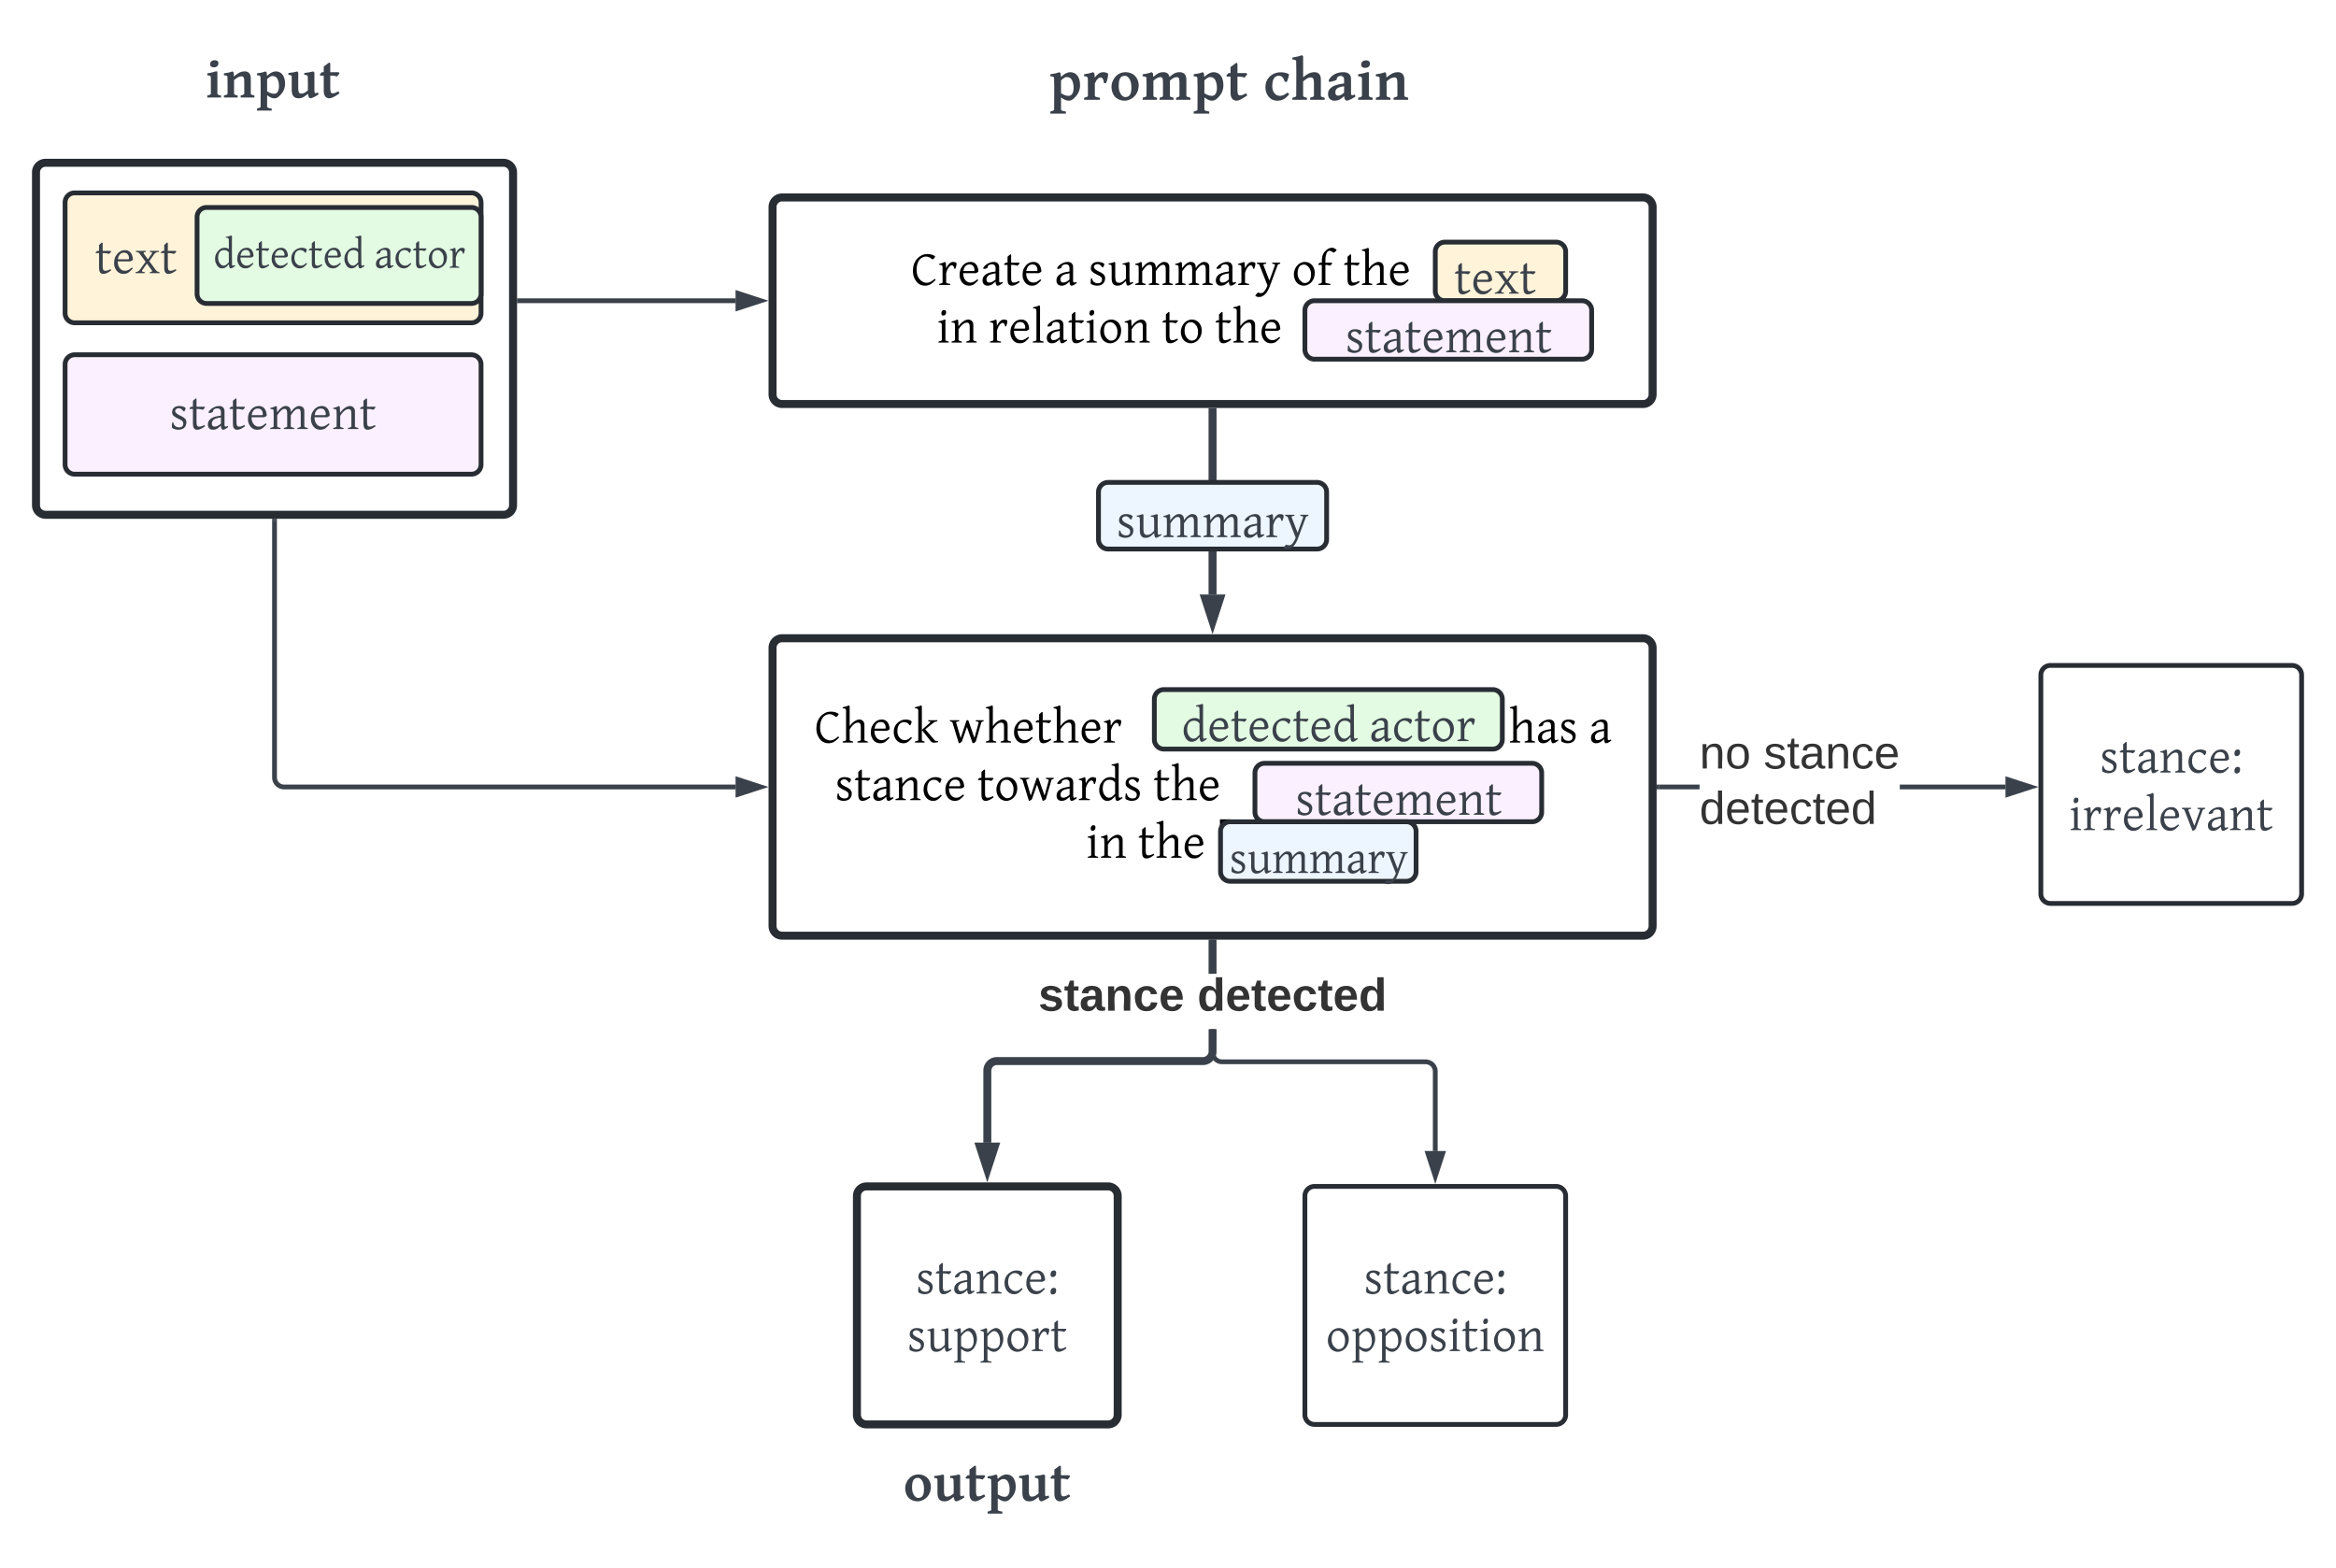 <svg xmlns="http://www.w3.org/2000/svg" xmlns:xlink="http://www.w3.org/1999/xlink" xmlns:lucid="lucid" width="1460.09" height="980.15"><g transform="translate(354.047 -96.592)" lucid:page-tab-id="GYa9HsE4Sl6L"><path d="M-331.55 204.33a6 6 0 0 1 6-6h286.18a6 6 0 0 1 6 6v208a6 6 0 0 1-6 6h-286.18a6 6 0 0 1-6-6zM128.82 501.5a6 6 0 0 1 6-6H672.9a6 6 0 0 1 6 6v173.9a6 6 0 0 1-6 6H134.82a6 6 0 0 1-6-6z" stroke="#282c33" stroke-width="5" fill="#fff"/><use xlink:href="#a" transform="matrix(1,0,0,1,133.825,500.497) translate(21.345 60.192)"/><use xlink:href="#b" transform="matrix(1,0,0,1,133.825,500.497) translate(105.564 60.192)"/><use xlink:href="#c" transform="matrix(1,0,0,1,133.825,500.497) translate(234.186 60.192)"/><use xlink:href="#d" transform="matrix(1,0,0,1,133.825,500.497) translate(351.521 60.192)"/><use xlink:href="#e" transform="matrix(1,0,0,1,133.825,500.497) translate(424.924 60.192)"/><use xlink:href="#f" transform="matrix(1,0,0,1,133.825,500.497) translate(455.063 60.192)"/><use xlink:href="#g" transform="matrix(1,0,0,1,133.825,500.497) translate(505.375 60.192)"/><use xlink:href="#h" transform="matrix(1,0,0,1,133.825,500.497) translate(34.022 96.194)"/><use xlink:href="#i" transform="matrix(1,0,0,1,133.825,500.497) translate(123.011 96.194)"/><use xlink:href="#j" transform="matrix(1,0,0,1,133.825,500.497) translate(232.978 96.194)"/><use xlink:href="#k" transform="matrix(1,0,0,1,133.825,500.497) translate(323.182 96.194)"/><use xlink:href="#l" transform="matrix(1,0,0,1,133.825,500.497) translate(190.998 132.197)"/><use xlink:href="#m" transform="matrix(1,0,0,1,133.825,500.497) translate(223.446 132.197)"/><use xlink:href="#n" transform="matrix(1,0,0,1,133.825,500.497) translate(272.543 132.197)"/><use xlink:href="#o" transform="matrix(1,0,0,1,133.825,500.497) translate(340.416 132.197)"/><path d="M-303.37 124.33a6 6 0 0 1 6-6h228a6 6 0 0 1 6 6v48a6 6 0 0 1-6 6h-228a6 6 0 0 1-6-6z" stroke="#000" stroke-opacity="0" stroke-width="3" fill="#fff" fill-opacity="0"/><use xlink:href="#p" transform="matrix(1,0,0,1,-298.372,123.33) translate(72.804 34.201)"/><path d="M128.82 226a6 6 0 0 1 6-6H672.9a6 6 0 0 1 6 6v117.1a6 6 0 0 1-6 6H134.82a6 6 0 0 1-6-6z" stroke="#282c33" stroke-width="5" fill="#fff"/><use xlink:href="#q" transform="matrix(1,0,0,1,133.825,225) translate(81.676 49.692)"/><use xlink:href="#r" transform="matrix(1,0,0,1,133.825,225) translate(171.257 49.692)"/><use xlink:href="#s" transform="matrix(1,0,0,1,133.825,225) translate(192.388 49.692)"/><use xlink:href="#t" transform="matrix(1,0,0,1,133.825,225) translate(319.658 49.692)"/><use xlink:href="#m" transform="matrix(1,0,0,1,133.825,225) translate(351.832 49.692)"/><use xlink:href="#u" transform="matrix(1,0,0,1,133.825,225) translate(400.93 49.692)"/><use xlink:href="#l" transform="matrix(1,0,0,1,133.825,225) translate(97.65 85.694)"/><use xlink:href="#v" transform="matrix(1,0,0,1,133.825,225) translate(130.097 85.694)"/><use xlink:href="#w" transform="matrix(1,0,0,1,133.825,225) translate(238.303 85.694)"/><use xlink:href="#x" transform="matrix(1,0,0,1,133.825,225) translate(271.51 85.694)"/><use xlink:href="#y" transform="matrix(1,0,0,1,133.825,225) translate(341.161 85.694)"/><path d="M291.8 124.1a6 6 0 0 1 6-6h232.47a6 6 0 0 1 6 6v43.78a6 6 0 0 1-6 6H297.8a6 6 0 0 1-6-6z" stroke="#000" stroke-opacity="0" stroke-width="3" fill="#fff" fill-opacity="0"/><use xlink:href="#z" transform="matrix(1,0,0,1,296.804,123.092) translate(4.785 35.894)"/><use xlink:href="#A" transform="matrix(1,0,0,1,296.804,123.092) translate(138.888 35.894)"/><path d="M-313.37 223.14a6 6 0 0 1 6-6h248a6 6 0 0 1 6 6v69.2a6 6 0 0 1-6 6h-248a6 6 0 0 1-6-6z" stroke="#282c33" stroke-width="3" fill="#fff3d9"/><use xlink:href="#B" transform="matrix(1,0,0,1,-308.372,222.137) translate(0 45.192)"/><use xlink:href="#C" transform="matrix(1,0,0,1,-308.372,222.137) translate(13.702 45.192)"/><path d="M-230.88 232.25a6 6 0 0 1 6-6h165.5a6 6 0 0 1 6 6v48a6 6 0 0 1-6 6h-165.5a6 6 0 0 1-6-6z" stroke="#282c33" stroke-width="3" fill="#e3fae3"/><use xlink:href="#D" transform="matrix(1,0,0,1,-225.882,231.245) translate(5.191 32.682)"/><use xlink:href="#E" transform="matrix(1,0,0,1,-225.882,231.245) translate(105.764 32.682)"/><path d="M-313.37 324.33a6 6 0 0 1 6-6h248a6 6 0 0 1 6 6v62.63a6 6 0 0 1-6 6h-248a6 6 0 0 1-6-6z" stroke="#282c33" stroke-width="3" fill="#fbf0ff"/><use xlink:href="#F" transform="matrix(1,0,0,1,-308.372,323.33) translate(60.34 41.411)"/><path d="M-182.46 422.33v160.12a6 6 0 0 0 6 6H105.7" stroke="#3a414a" stroke-width="3" fill="none"/><path d="M-181 422.37h-2.94v-1.54h2.95z" stroke="#3a414a" stroke-width=".05" fill="#3a414a"/><path d="M121.47 588.45l-14.26 4.63v-9.27z" stroke="#3a414a" stroke-width="3" fill="#3a414a"/><path d="M921.57 518.48a6 6 0 0 1 6-6h150.98a6 6 0 0 1 6 6v136.76a6 6 0 0 1-6 6H927.57a6 6 0 0 1-6-6z" stroke="#282c33" stroke-width="3" fill="#fff"/><use xlink:href="#G" transform="matrix(1,0,0,1,926.568,517.475) translate(31.869 61.942)"/><use xlink:href="#H" transform="matrix(1,0,0,1,926.568,517.475) translate(12.63 97.944)"/><path d="M461.57 844.1a6 6 0 0 1 6-6h150.98a6 6 0 0 1 6 6v136.76a6 6 0 0 1-6 6H467.57a6 6 0 0 1-6-6z" stroke="#282c33" stroke-width="3" fill="#fff"/><use xlink:href="#G" transform="matrix(1,0,0,1,466.568,843.092) translate(31.869 61.942)"/><use xlink:href="#I" transform="matrix(1,0,0,1,466.568,843.092) translate(8.171 97.944)"/><path d="M181.57 844.1a6 6 0 0 1 6-6h150.98a6 6 0 0 1 6 6v136.76a6 6 0 0 1-6 6H187.57a6 6 0 0 1-6-6z" stroke="#282c33" stroke-width="5" fill="#fff"/><use xlink:href="#J" transform="matrix(1,0,0,1,186.568,843.092) translate(31.869 61.942)"/><use xlink:href="#K" transform="matrix(1,0,0,1,186.568,843.092) translate(26.431 97.944)"/><path d="M367.46 533.58a6 6 0 0 1 6-6h205.5a6 6 0 0 1 6 6v25.2a6 6 0 0 1-6 6h-205.5a6 6 0 0 1-6-6z" stroke="#282c33" stroke-width="3" fill="#e3fae3"/><use xlink:href="#L" transform="matrix(1,0,0,1,372.462,532.575) translate(12.057 27.192)"/><use xlink:href="#M" transform="matrix(1,0,0,1,372.462,532.575) translate(129.392 27.192)"/><path d="M430.34 579.66a6 6 0 0 1 6-6h167.23a6 6 0 0 1 6 6v24.53a6 6 0 0 1-6 6H436.34a6 6 0 0 1-6-6z" stroke="#282c33" stroke-width="3" fill="#fbf0ff"/><use xlink:href="#F" transform="matrix(1,0,0,1,435.336,578.659) translate(20.34 27.192)"/><path d="M143.06 1001.24a6 6 0 0 1 6-6h228a6 6 0 0 1 6 6v48a6 6 0 0 1-6 6h-228a6 6 0 0 1-6-6z" stroke="#000" stroke-opacity="0" stroke-width="3" fill="#fff" fill-opacity="0"/><use xlink:href="#N" transform="matrix(1,0,0,1,148.057,1000.241) translate(62.552 34.201)"/><path d="M708.23 589.92h-25.35v-2.95h25.35zm191.22 0H833.4v-2.95h66.05z" stroke="#3a414a" stroke-width=".05" fill="#3a414a"/><path d="M682.92 589.92h-1.54v-2.95h1.54z" fill="#3a414a"/><path stroke="#3a414a" stroke-width=".05" fill="#3a414a"/><path d="M915.2 588.45l-14.25 4.63v-9.27z" fill="#3a414a"/><path d="M920 588.45l-20.53 6.66V581.8zm-17.58 2.6l8.02-2.6-8.02-2.6z" stroke="#3a414a" stroke-width=".05" fill="#3a414a"/><g><use xlink:href="#O" transform="matrix(1,0,0,1,708.225,553.782) translate(0 23.111)"/><use xlink:href="#P" transform="matrix(1,0,0,1,708.225,553.782) translate(40.123 23.111)"/><use xlink:href="#Q" transform="matrix(1,0,0,1,708.225,553.782) translate(0 57.778)"/></g><path d="M405.33 754.2l.06.75.15.7.27.65.38.6.46.54.53.46.6.38.65.27.7.16.76.07h127.22l1.1.1 1.15.26 1.08.45 1 .62.9.76.76.9.62 1 .45 1.08.28 1.14.08 1.1V816h-2.95V766.3l-.06-.76-.16-.7-.27-.64-.38-.6-.47-.55-.53-.46-.6-.38-.67-.27-.7-.17-.75-.06H409.8l-1.12-.1-1.14-.26-1.08-.45-1-.6-.9-.76-.76-.9-.6-1-.46-1.08-.28-1.14-.08-1.12v-14.47h2.95zm0-49.04h-2.95V685.4h2.95z" stroke="#3a414a" stroke-width=".05" fill="#3a414a"/><path d="M405.33 685.44h-2.95v-1.54h2.95z" fill="#3a414a"/><path stroke="#3a414a" stroke-width=".05" fill="#3a414a"/><path d="M543.06 831.74l-4.64-14.27h9.27z" fill="#3a414a"/><path d="M543.06 836.5L536.4 816h13.32zm-2.6-17.55l2.6 8 2.6-8z" stroke="#3a414a" stroke-width=".05" fill="#3a414a"/><path d="M543.06 253.92a6 6 0 0 1 6-6h69.5a6 6 0 0 1 6 6v24.64a6 6 0 0 1-6 6h-69.5a6 6 0 0 1-6-6z" stroke="#282c33" stroke-width="3" fill="#fff3d9"/><g><use xlink:href="#R" transform="matrix(1,0,0,1,548.057,252.92) translate(0 27.192)"/><use xlink:href="#C" transform="matrix(1,0,0,1,548.057,252.92) translate(6.851 27.192)"/></g><path d="M-29.37 284.56H105.7" stroke="#3a414a" stroke-width="3" fill="none"/><path d="M-29.33 286.03h-1.54v-2.95h1.54z" stroke="#3a414a" stroke-width=".05" fill="#3a414a"/><path d="M121.47 284.56l-14.27 4.63v-9.28z" stroke="#3a414a" stroke-width="3" fill="#3a414a"/><path d="M408.82 616.2a6 6 0 0 1 6-6h110.24a6 6 0 0 1 6 6v25.18a6 6 0 0 1-6 6H414.83a6 6 0 0 1-6-6z" stroke="#282c33" stroke-width="3" fill="#edf5ff"/><g><use xlink:href="#S" transform="matrix(1,0,0,1,413.825,615.189) translate(0.591 27)"/></g><path d="M403.85 354.1v114.04" stroke="#3a414a" stroke-width="5" fill="none"/><path d="M406.33 354.17h-4.95v-2.56h4.95z" stroke="#3a414a" stroke-width=".05" fill="#3a414a"/><path d="M403.85 484.9l-4.63-14.26h9.27z" stroke="#3a414a" stroke-width="5" fill="#3a414a"/><path d="M332.55 404.1a6 6 0 0 1 6-6h130.6a6 6 0 0 1 6 6v29.64a6 6 0 0 1-6 6h-130.6a6 6 0 0 1-6-6z" stroke="#282c33" stroke-width="3" fill="#edf5ff"/><g><use xlink:href="#T" transform="matrix(1,0,0,1,337.549,403.092) translate(6.291 29.192)"/></g><path d="M406.33 753.84l-.1 1.23-.3 1.3-.52 1.23-.7 1.13-.85 1-1 .88-1.15.7-1.23.5-1.3.33-1.22.1h-128.8l-.64.04-.53.13-.5.2-.48.3-.43.36-.36.42-.28.47-.2.5-.14.55-.05.64v44.9h-4.95v-45.1l.1-1.22.3-1.3.52-1.22.7-1.14.86-1 1-.88 1.15-.7 1.24-.5 1.3-.3 1.22-.1h128.8l.64-.06.54-.13.5-.22.48-.3.42-.35.36-.42.3-.46.2-.5.13-.54.05-.65v-13.82h4.95zm0-48.68h-4.95V686.4h4.95z" stroke="#3a414a" stroke-width=".05" fill="#3a414a"/><path d="M406.33 686.47h-4.95v-2.57h4.95z" fill="#3a414a"/><path stroke="#3a414a" stroke-width=".05" fill="#3a414a"/><path d="M263.06 827.5l-4.64-14.26h9.27z" fill="#3a414a"/><path d="M263.06 835.5l-8.04-24.74h16.08zm-1.23-19.8l1.23 3.8 1.23-3.8z" stroke="#3a414a" stroke-width=".05" fill="#3a414a"/><g><use xlink:href="#U" transform="matrix(1,0,0,1,294.957,705.164) translate(0 23.111)"/><use xlink:href="#V" transform="matrix(1,0,0,1,294.957,705.164) translate(99.346 23.111)"/></g><path d="M461.57 290.56a6 6 0 0 1 6-6H634.8a6 6 0 0 1 6 6v24.53a6 6 0 0 1-6 6H467.57a6 6 0 0 1-6-6z" stroke="#282c33" stroke-width="3" fill="#fbf0ff"/><g><use xlink:href="#F" transform="matrix(1,0,0,1,466.568,289.559) translate(20.34 27.192)"/></g><defs><path d="M643-90c139 0 229-76 338-166 16 9 25 31 37 45C897-92 790 30 571 30c-244 0-382-164-457-356-62-157-55-393 4-550 62-166 175-290 325-364 173-85 445-50 556 50-6 49-64 89-90 123l-35-6c-75-71-215-142-356-95-201 67-293 270-293 545 0 250 106 418 273 499 49 24 98 34 145 34" id="W"/><path d="M650-941c160-61 310 30 310 200v637c0 9 10 19 30 28s57 20 110 33V0H670v-43c48-13 83-24 106-33s34-19 34-28v-529c0-115-15-205-128-197-117 8-182 84-249 158-31 34-59 76-88 123v445c0 10 12 20 37 31s60 21 103 30V0H55v-43c44-11 78-22 103-31s37-19 37-30v-1194c1-71-4-110-64-120-19-4-44-8-76-12v-40c97-18 178-41 253-80l37 34v832c76-110 177-208 305-257" id="X"/><path d="M702-616c0-134-64-239-206-239-165 0-232 127-260 275h428c31-1 38-6 38-36zm158 421C745-83 676 34 465 30 275 26 169-94 112-242c-53-136-32-337 26-447 68-129 169-238 330-265 260-43 390 140 398 397-25 28-71 51-110 67H230c4 167 66 294 174 358 36 21 77 32 122 32 145-2 206-68 297-136 15 7 29 29 37 41" id="Y"/><path d="M537-100c135-1 177-67 264-131l39 41C769-107 717-50 634-4c-84 47-221 46-312 2C175-75 80-225 80-444c0-244 136-395 309-476 134-63 354-48 436 39-1 63-33 121-57 164l-37-10c-42-97-207-161-333-99-111 55-168 180-168 351 0 172 77 291 192 349 37 18 75 26 115 26" id="Z"/><path d="M1024-18C930 0 787 36 725-43L345-522v418c3 28 26 30 51 41 14 6 34 12 59 20V0H55v-43c44-11 78-21 103-30s37-19 37-31v-1192c1-74-7-117-69-125-18-3-42-6-71-9v-40c89-19 185-40 253-80l37 34v986l308-269c22-19 35-35 40-47 14-44-42-38-83-41v-43h379v43c-72 10-110 21-160 62L488-552l376 441c31 39 80 57 154 50" id="aa"/><g id="a"><use transform="matrix(0.015,0,0,0.015,0,0)" xlink:href="#W"/><use transform="matrix(0.015,0,0,0.015,16.68,0)" xlink:href="#X"/><use transform="matrix(0.015,0,0,0.015,33.845,0)" xlink:href="#Y"/><use transform="matrix(0.015,0,0,0.015,48.216,0)" xlink:href="#Z"/><use transform="matrix(0.015,0,0,0.015,61.812,0)" xlink:href="#aa"/></g><path d="M1425-887c-48 13-87 16-100 62L1104-59c-18 55-80 74-137 89L729-648 524-59c-19 53-75 76-133 89L129-825c-6-26-42-47-109-62v-43h386v43c-51 6-86 10-115 27-14 9-15 18-10 35l188 635 246-740h69l260 740 173-635c4-15-3-28-21-37s-50-18-96-25v-43h325v43" id="ab"/><path d="M428-100c87 0 139-28 219-68l29 51C580-51 484 30 344 30 211 30 170-79 170-221v-614H41l-21-28 78-67h72v-246l119-104 31 25v325h327l29 29c-27 38-61 78-101 101-58-29-154-39-255-35v528c2 109 2 207 108 207" id="ac"/><path d="M55-880c84-23 173-41 240-80l35 35 13 227c49-98 107-192 201-242 70-37 169-17 226 17 24 78-21 183-43 247h-43c-6-91-72-186-162-126-91 61-140 179-177 306v392c0 10 12 20 37 31s69 21 132 30V0H55v-43c44-10 78-19 103-29s37-21 37-32c-1-212-2-429-2-638 0-85-55-98-138-98v-40" id="ad"/><g id="b"><use transform="matrix(0.015,0,0,0.015,0,0)" xlink:href="#ab"/><use transform="matrix(0.015,0,0,0.015,21.966,0)" xlink:href="#X"/><use transform="matrix(0.015,0,0,0.015,39.132,0)" xlink:href="#Y"/><use transform="matrix(0.015,0,0,0.015,53.503,0)" xlink:href="#ac"/><use transform="matrix(0.015,0,0,0.015,64.212,0)" xlink:href="#X"/><use transform="matrix(0.015,0,0,0.015,81.378,0)" xlink:href="#Y"/><use transform="matrix(0.015,0,0,0.015,95.749,0)" xlink:href="#ad"/></g><path d="M600-1485c99-12 185-40 264-65l31 30c1 442-9 888 1 1326 1 47 0 102 56 94 17-3 46-12 86-27l13 43C976-39 923 30 829 30c-22 0-40-15-54-45s-23-81-28-154C662-73 586 30 416 30c-165 0-251-137-304-275-51-133-34-327 28-435 84-144 195-280 411-280 87 0 134 18 194 63-2-152 5-318-3-465-4-76-62-77-142-84v-39zM487-100c124 0 184-97 258-161v-469c-39-70-122-120-225-120-208 0-290 158-290 375 0 165 69 286 170 349 30 19 60 26 87 26" id="ae"/><g id="c"><use transform="matrix(0.015,0,0,0.015,0,0)" xlink:href="#ae"/><use transform="matrix(0.015,0,0,0.015,16.178,0)" xlink:href="#Y"/><use transform="matrix(0.015,0,0,0.015,30.549,0)" xlink:href="#ac"/><use transform="matrix(0.015,0,0,0.015,41.259,0)" xlink:href="#Y"/><use transform="matrix(0.015,0,0,0.015,55.629,0)" xlink:href="#Z"/><use transform="matrix(0.015,0,0,0.015,69.225,0)" xlink:href="#ac"/><use transform="matrix(0.015,0,0,0.015,79.935,0)" xlink:href="#Y"/><use transform="matrix(0.015,0,0,0.015,94.306,0)" xlink:href="#ae"/></g><path d="M244-229c1 78 37 129 108 129 118 0 190-59 271-127v-259c-164 29-303 49-363 176-11 23-16 50-16 81zm569 129c39-3 57-10 98-27l15 45C843-27 790 30 702 30c-22 0-40-15-55-46s-23-73-24-127C535-60 444 30 293 30 162 30 80-49 80-186c0-134 64-205 144-260 102-70 238-90 399-115v-141c0-108-55-164-168-158-89 5-163 44-163 136-28 38-109 56-170 57l-14-39c57-113 176-191 306-233 45-14 88-21 130-21 142-2 229 79 229 218v564c0 44 7 73 40 78" id="af"/><path d="M524-80c208-5 271-163 271-375 0-169-81-295-186-363-34-22-69-32-103-32-210 4-271 165-271 377 0 169 87 292 192 361 33 22 66 32 97 32zm182-844c181 81 290 312 227 570C890-178 778-47 614 10 446 69 274-10 194-105 108-206 49-397 96-574c47-176 153-307 318-366 94-34 208-22 292 16" id="ag"/><g id="d"><use transform="matrix(0.015,0,0,0.015,0,0)" xlink:href="#af"/><use transform="matrix(0.015,0,0,0.015,14.28,0)" xlink:href="#Z"/><use transform="matrix(0.015,0,0,0.015,27.875,0)" xlink:href="#ac"/><use transform="matrix(0.015,0,0,0.015,38.585,0)" xlink:href="#ag"/><use transform="matrix(0.015,0,0,0.015,54.232,0)" xlink:href="#ad"/></g><path d="M41-1511c3-28 18-67 27-89h422V335H76l-33-29c3-26 15-68 25-86h282v-1705H76" id="ah"/><use transform="matrix(0.015,0,0,0.015,0,0)" xlink:href="#ah" id="e"/><path d="M476-842c-113-77-312 26-223 150 100 139 343 151 425 312 15 28 22 60 22 97C696-70 560 30 356 30c-91 0-181-34-250-73-23-59-6-180 7-240l43 11C172-142 267-70 406-70c100 0 164-57 164-157 0-138-150-165-248-222-99-58-218-104-218-251 0-171 126-260 297-260 104 0 202 29 263 77 8 53-30 112-50 150l-39-8c-32-48-67-79-99-101" id="ai"/><g id="f"><use transform="matrix(0.015,0,0,0.015,0,0)" xlink:href="#X"/><use transform="matrix(0.015,0,0,0.015,17.166,0)" xlink:href="#af"/><use transform="matrix(0.015,0,0,0.015,31.445,0)" xlink:href="#ai"/></g><use transform="matrix(0.015,0,0,0.015,0,0)" xlink:href="#af" id="g"/><path d="M650-940c160-62 310 29 310 199v637c0 9 10 19 30 28s57 20 110 33V0H670v-43c48-13 83-24 106-33s34-19 34-28v-529c0-115-12-206-128-197-113 9-175 79-242 150-33 35-63 79-95 131v445c0 10 12 20 37 31s60 21 103 30V0H55v-43c44-11 78-22 103-31s37-19 37-30c-2-222 10-452-3-669-4-63-69-56-137-67v-40c94-15 166-44 240-80l35 35 11 249c76-114 178-213 309-264" id="aj"/><g id="h"><use transform="matrix(0.015,0,0,0.015,0,0)" xlink:href="#ai"/><use transform="matrix(0.015,0,0,0.015,12.016,0)" xlink:href="#ac"/><use transform="matrix(0.015,0,0,0.015,22.726,0)" xlink:href="#af"/><use transform="matrix(0.015,0,0,0.015,37.005,0)" xlink:href="#aj"/><use transform="matrix(0.015,0,0,0.015,54.171,0)" xlink:href="#Z"/><use transform="matrix(0.015,0,0,0.015,67.767,0)" xlink:href="#Y"/></g><g id="i"><use transform="matrix(0.015,0,0,0.015,0,0)" xlink:href="#ac"/><use transform="matrix(0.015,0,0,0.015,10.71,0)" xlink:href="#ag"/><use transform="matrix(0.015,0,0,0.015,26.356,0)" xlink:href="#ab"/><use transform="matrix(0.015,0,0,0.015,48.322,0)" xlink:href="#af"/><use transform="matrix(0.015,0,0,0.015,62.602,0)" xlink:href="#ad"/><use transform="matrix(0.015,0,0,0.015,74.922,0)" xlink:href="#ae"/><use transform="matrix(0.015,0,0,0.015,91.1,0)" xlink:href="#ai"/></g><g id="j"><use transform="matrix(0.015,0,0,0.015,0,0)" xlink:href="#ac"/><use transform="matrix(0.015,0,0,0.015,10.71,0)" xlink:href="#X"/><use transform="matrix(0.015,0,0,0.015,27.875,0)" xlink:href="#Y"/></g><path fill="#fff" d="M1024-18C930 0 787 36 725-43L345-522v418c3 28 26 30 51 41 14 6 34 12 59 20V0H55v-43c44-11 78-21 103-30s37-19 37-31v-1192c1-74-7-117-69-125-18-3-42-6-71-9v-40c89-19 185-40 253-80l37 34v986l308-269c22-19 35-35 40-47 14-44-42-38-83-41v-43h379v43c-72 10-110 21-160 62L488-552l376 441c31 39 80 57 154 50" id="ak"/><path fill="#fff" d="M61 219c7-28 20-64 31-88h782l23 25c-6 27-19 66-29 90H86" id="al"/><g id="k"><use transform="matrix(0.015,0,0,0.015,0,0)" xlink:href="#aa"/><use transform="matrix(0.015,0,0,0.015,15.556,0)" xlink:href="#aa"/><use transform="matrix(0.015,0,0,0.015,31.111,0)" xlink:href="#aa"/><use transform="matrix(0.015,0,0,0.015,46.667,0)" xlink:href="#aa"/><use transform="matrix(0.015,0,0,0.015,62.222,0)" xlink:href="#aa"/><use transform="matrix(0.015,0,0,0.015,77.778,0)" xlink:href="#aa"/><use transform="matrix(0.015,0,0,0.015,93.333,0)" xlink:href="#ak"/><use transform="matrix(0.015,0,0,0.015,108.889,0)" xlink:href="#ak"/><use transform="matrix(0.015,0,0,0.015,124.444,0)" xlink:href="#ak"/><use transform="matrix(0.015,0,0,0.015,140,0)" xlink:href="#al"/><use transform="matrix(0.015,0,0,0.015,154.599,0)" xlink:href="#al"/><use transform="matrix(0.015,0,0,0.015,169.197,0)" xlink:href="#al"/></g><path d="M70-880c91-18 181-45 256-80h34v856c0 8 12 18 34 30s57 22 106 31V0H70v-43c45-9 80-20 104-31s36-21 36-30c-1-215 4-437-2-648-2-76-60-79-138-88v-40zm120-340c0-77 41-136 115-136 57 0 85 32 85 95 0 77-41 133-116 137-61 3-84-36-84-96" id="am"/><g id="l"><use transform="matrix(0.015,0,0,0.015,0,0)" xlink:href="#am"/><use transform="matrix(0.015,0,0,0.015,8.431,0)" xlink:href="#aj"/></g><g id="m"><use transform="matrix(0.015,0,0,0.015,0,0)" xlink:href="#ac"/><use transform="matrix(0.015,0,0,0.015,10.71,0)" xlink:href="#X"/><use transform="matrix(0.015,0,0,0.015,27.875,0)" xlink:href="#Y"/></g><path d="M588-1574c-5 27-18 69-27 89H280V220h275l35 29c-6 25-19 65-29 86H140v-1935h415" id="an"/><path d="M451-887c-43 7-97 6-97 49 0 10 7 23 19 39l161 222 154-222c31-32 25-73-21-80-15-2-32-6-53-8v-43h381v43c-99 7-155 33-196 90L589-502l267 365c37 47 83 85 160 94V0H614v-43c40-6 91-4 94-45 0-11-7-25-20-43L490-400 301-131c-50 68 34 86 98 88V0H20v-43c82-11 135-41 173-94l243-338c-87-118-171-239-261-355-30-38-78-52-144-57v-43h420v43" id="ao"/><g id="n"><use transform="matrix(0.015,0,0,0.015,0,0)" xlink:href="#an"/><use transform="matrix(0.015,0,0,0.015,9.586,0)" xlink:href="#ac"/><use transform="matrix(0.015,0,0,0.015,20.295,0)" xlink:href="#Y"/><use transform="matrix(0.015,0,0,0.015,34.666,0)" xlink:href="#ao"/><use transform="matrix(0.015,0,0,0.015,50.313,0)" xlink:href="#ac"/></g><use transform="matrix(0.015,0,0,0.015,0,0)" xlink:href="#ah" id="o"/><path fill="#3a414a" d="M63-888c112-16 215-38 308-72h64v826c0 8 10 18 30 30s54 22 103 31V0H63v-73c45-9 79-20 100-31s32-21 32-30c-1-198 2-400-1-596-1-77-54-79-131-88v-70zm272-483c78 0 138 32 138 110 0 98-68 152-168 152-79 0-137-33-137-111 0-98 69-151 167-151" id="ap"/><path fill="#3a414a" d="M814-960c151 0 221 99 221 256v570c8 28 38 30 68 42 17 7 39 12 65 19V0H663v-73c48-13 82-24 102-33s30-19 30-28v-454c-3-102-4-195-105-190-125 7-188 76-270 139v505c0 10 11 20 34 31s56 21 99 30V0H48v-73c44-11 77-22 99-31s33-19 33-30c-1-205 6-414-2-617-2-64-63-55-130-67v-70c119-13 221-35 315-72l42 42 11 144c121-102 230-186 398-186" id="aq"/><path fill="#3a414a" d="M681-138c187 0 198-281 154-453-28-109-88-199-212-199-97 0-134 64-203 112v450c84 45 144 90 261 90zM414-795c110-97 268-221 458-137 142 63 208 220 208 432 0 207-102 348-215 451-45 41-101 79-174 79-122 0-189-60-271-113v428c0 11 13 21 38 32s68 21 131 30v73H48v-73c44-11 77-21 99-31s33-20 33-31c-2-364 10-736-3-1095-2-61-59-64-129-68v-70c122-14 218-35 315-72l42 42" id="ar"/><path fill="#3a414a" d="M618-902c125-11 230-32 335-58l37 46c1 227-3 457 1 682 1 43 7 81 55 72 14-3 39-12 73-27l25 75C1059-61 962 2 858 30c-84-6-95-83-108-166C647-55 571 30 408 30 227 30 155-88 155-279c-1-160 4-328-1-485-2-65-55-59-120-68v-70c123-10 226-26 326-58l35 46v572c2 110 10 203 116 199 111-4 169-63 239-119-2-165 6-340-4-499-4-64-57-67-128-71v-70" id="as"/><path fill="#3a414a" d="M480-153c90 0 143-40 212-75l44 73C647-91 572-44 511-14S401 30 366 30C216 30 155-87 155-244v-561H34L5-841l78-89h72v-209l202-149 38 33v325h305l36 36c-27 45-62 92-101 124-61-29-146-39-240-35v468c3 90 5 184 85 184" id="at"/><g id="p"><use transform="matrix(0.017,0,0,0.017,0,0)" xlink:href="#ap"/><use transform="matrix(0.017,0,0,0.017,10.677,0)" xlink:href="#aq"/><use transform="matrix(0.017,0,0,0.017,31.337,0)" xlink:href="#ar"/><use transform="matrix(0.017,0,0,0.017,51.215,0)" xlink:href="#as"/><use transform="matrix(0.017,0,0,0.017,71.233,0)" xlink:href="#at"/></g><g id="q"><use transform="matrix(0.015,0,0,0.015,0,0)" xlink:href="#W"/><use transform="matrix(0.015,0,0,0.015,16.68,0)" xlink:href="#ad"/><use transform="matrix(0.015,0,0,0.015,29,0)" xlink:href="#Y"/><use transform="matrix(0.015,0,0,0.015,43.37,0)" xlink:href="#af"/><use transform="matrix(0.015,0,0,0.015,57.65,0)" xlink:href="#ac"/><use transform="matrix(0.015,0,0,0.015,68.359,0)" xlink:href="#Y"/></g><use transform="matrix(0.015,0,0,0.015,0,0)" xlink:href="#af" id="r"/><path d="M625-894c93-10 183-41 260-66l30 39c3 254-10 522 5 768 3 45 10 60 59 53 19-3 46-12 80-27l10 45C999-41 935 10 850 30c-23 0-42-15-57-46s-24-81-28-150C662-71 581 30 408 30 229 30 171-92 170-279c-1-167 6-345-3-507-4-64-60-59-126-68v-40c97-10 173-35 251-66l28 39v587c2 135 23 244 153 244 143 0 210-92 292-172-2-172 9-357-5-521-6-63-63-67-135-71v-40" id="au"/><path d="M1253-960c142 3 222 76 222 219v637c0 9 10 19 31 28s57 20 110 33V0h-430v-43c48-13 84-24 106-33s33-19 33-28v-529c-3-110-5-214-113-207s-164 86-224 156c-27 32-53 70-78 111v469c0 9 10 19 31 28s57 20 110 33V0H621v-43c48-13 83-24 105-33s34-19 34-28v-529c-2-111-4-208-113-207-45 0-93 23-143 70S402-658 345-573v469c0 10 12 20 37 31s60 21 103 30V0H55v-43c44-11 78-22 103-31s37-19 37-30c-2-223 12-454-3-670-4-60-71-54-137-66v-40c94-15 168-44 240-80l35 35 11 229c73-105 152-197 269-248 28-12 54-16 78-16 159-1 228 90 222 256 70-102 150-191 264-240 28-12 54-16 79-16" id="av"/><path d="M989-887c-52 13-92 20-110 68L545 82c-68 175-157 318-312 394-82 40-204 31-267-10-36-23 17-59 29-82 20-24 50-56 75-72 66 43 171 40 222-10 73-71 126-174 167-279L131-819c-17-46-54-54-111-68v-43h386v43c-42 6-74 10-102 23-18 10-19 23-11 45l246 637 231-637c13-61-61-54-115-68v-43h334v43" id="aw"/><g id="s"><use transform="matrix(0.015,0,0,0.015,0,0)" xlink:href="#ai"/><use transform="matrix(0.015,0,0,0.015,12.016,0)" xlink:href="#au"/><use transform="matrix(0.015,0,0,0.015,28.498,0)" xlink:href="#av"/><use transform="matrix(0.015,0,0,0.015,53.487,0)" xlink:href="#av"/><use transform="matrix(0.015,0,0,0.015,78.477,0)" xlink:href="#af"/><use transform="matrix(0.015,0,0,0.015,92.756,0)" xlink:href="#ad"/><use transform="matrix(0.015,0,0,0.015,105.076,0)" xlink:href="#aw"/></g><path d="M637-901c-26 37-60 77-98 101-49-23-102-36-189-35v733c20 27 66 28 110 40 26 7 60 12 99 19V0H60v-43c46-8 80-17 104-29s36-22 36-30v-733H66l-21-28 78-67h77c-4-206 28-357 123-458 76-80 165-162 306-162 70 0 128 40 170 71 45 34-12 63-31 82-20 20-53 42-78 54-47-38-97-74-170-82-101 14-128 103-153 206-17 68-18 189-17 289h258" id="ax"/><g id="t"><use transform="matrix(0.015,0,0,0.015,0,0)" xlink:href="#ag"/><use transform="matrix(0.015,0,0,0.015,15.647,0)" xlink:href="#ax"/></g><g id="u"><use transform="matrix(0.015,0,0,0.015,0,0)" xlink:href="#al"/><use transform="matrix(0.015,0,0,0.015,14.599,0)" xlink:href="#al"/><use transform="matrix(0.015,0,0,0.015,29.197,0)" xlink:href="#al"/><use transform="matrix(0.015,0,0,0.015,43.796,0)" xlink:href="#al"/></g><path d="M70-1470c101-21 173-37 254-80l36 34v1412c0 10 11 20 34 31s61 21 116 30V0H60v-43c58-11 108-17 142-45 6-5 8-11 8-16v-1192c1-74-10-115-71-124-18-3-41-7-69-10v-40" id="ay"/><g id="v"><use transform="matrix(0.015,0,0,0.015,0,0)" xlink:href="#ad"/><use transform="matrix(0.015,0,0,0.015,12.32,0)" xlink:href="#Y"/><use transform="matrix(0.015,0,0,0.015,26.691,0)" xlink:href="#ay"/><use transform="matrix(0.015,0,0,0.015,35.122,0)" xlink:href="#af"/><use transform="matrix(0.015,0,0,0.015,49.401,0)" xlink:href="#ac"/><use transform="matrix(0.015,0,0,0.015,60.111,0)" xlink:href="#am"/><use transform="matrix(0.015,0,0,0.015,68.542,0)" xlink:href="#ag"/><use transform="matrix(0.015,0,0,0.015,84.188,0)" xlink:href="#aj"/></g><g id="w"><use transform="matrix(0.015,0,0,0.015,0,0)" xlink:href="#ac"/><use transform="matrix(0.015,0,0,0.015,10.71,0)" xlink:href="#ag"/></g><g id="x"><use transform="matrix(0.015,0,0,0.015,0,0)" xlink:href="#ac"/><use transform="matrix(0.015,0,0,0.015,10.71,0)" xlink:href="#X"/><use transform="matrix(0.015,0,0,0.015,27.875,0)" xlink:href="#Y"/></g><g id="y"><use transform="matrix(0.015,0,0,0.015,0,0)" xlink:href="#al"/><use transform="matrix(0.015,0,0,0.015,14.599,0)" xlink:href="#al"/><use transform="matrix(0.015,0,0,0.015,29.197,0)" xlink:href="#al"/><use transform="matrix(0.015,0,0,0.015,43.796,0)" xlink:href="#al"/><use transform="matrix(0.015,0,0,0.015,58.394,0)" xlink:href="#al"/><use transform="matrix(0.015,0,0,0.015,72.993,0)" xlink:href="#al"/><use transform="matrix(0.015,0,0,0.015,87.591,0)" xlink:href="#al"/></g><path fill="#3a414a" d="M418-773c69-91 151-187 299-187 60 0 116 20 158 44 4 3 6 12 6 26 0 113-38 223-71 311h-73c-7-74-23-146-67-181-43-34-105-7-137 22-48 43-80 95-113 167v437c0 10 14 20 42 31s72 21 135 30V0H48v-73c88-20 132-40 132-61-1-195-2-395-2-586 0-82-49-99-130-98v-70c121-16 215-37 315-72l42 42" id="az"/><path fill="#3a414a" d="M547-95c182-3 211-159 211-345 0-159-46-293-136-363-28-21-59-32-93-32-183 0-211 174-211 362 0 156 53 282 142 349 28 20 56 29 87 29zm197-829c193 78 317 304 248 570C945-174 822-46 648 10 468 68 279-10 189-105 84-216 25-453 102-636c75-177 215-324 456-324 68 0 130 13 186 36" id="aA"/><path fill="#3a414a" d="M1328-960c158 0 237 93 237 256v570c0 9 10 19 31 28s57 20 110 33V0h-497v-73c47-13 83-21 111-47 3-4 5-9 5-14v-469c-3-102-2-192-105-185-95 7-161 63-227 125v529c7 28 33 31 62 42 16 6 38 12 64 19V0H636v-73c47-13 85-21 112-47 3-4 5-9 5-14v-469c-3-100 4-193-98-185s-158 61-235 125v529c0 10 10 20 30 31s52 21 95 30V0H48v-73c44-11 77-22 99-31s33-19 33-30c-1-205 9-417-2-618-3-61-66-54-130-66v-70c120-13 219-36 315-72l42 42 11 124c100-81 183-166 347-166 125 0 197 59 215 166 101-81 185-166 350-166" id="aB"/><g id="z"><use transform="matrix(0.018,0,0,0.018,0,0)" xlink:href="#ar"/><use transform="matrix(0.018,0,0,0.018,21.121,0)" xlink:href="#az"/><use transform="matrix(0.018,0,0,0.018,37.888,0)" xlink:href="#aA"/><use transform="matrix(0.018,0,0,0.018,57.718,0)" xlink:href="#aB"/><use transform="matrix(0.018,0,0,0.018,89.593,0)" xlink:href="#ar"/><use transform="matrix(0.018,0,0,0.018,110.714,0)" xlink:href="#at"/></g><path fill="#3a414a" d="M567-138c129-2 186-59 272-116l54 64C782-73 692 30 480 30 279 30 161-92 100-245c-47-118-44-283 5-401 91-217 343-368 656-292 46 11 97 29 124 57-11 97-44 188-79 261l-67-10c-41-109-79-205-209-205-176 0-225 169-225 360 0 155 58 262 160 314 32 15 66 23 102 23" id="aC"/><path fill="#3a414a" d="M814-960c151 0 221 99 221 256v570c8 28 38 30 68 42 17 7 39 12 65 19V0H663v-73c48-13 82-24 102-33s30-19 30-28v-439c-2-110-6-210-113-205-117 5-174 73-262 139v505c0 10 11 20 34 31s56 21 99 30V0H48v-73c44-11 77-22 99-31s33-19 33-30c-2-399 10-806-2-1200-2-63-65-55-130-66v-70c124-17 229-40 328-80l44 41v727c119-96 229-178 394-178" id="aD"/><path fill="#3a414a" d="M319-259c0 68 31 114 93 114 98 0 147-56 211-105v-221c-153 26-304 50-304 212zm584 99c38 0 59-16 91-27l22 75C927-56 834 9 717 30c-65-8-88-81-93-159C538-47 445 30 293 30 154 30 65-56 65-201c0-127 64-194 141-247 107-73 248-95 417-121v-118c9-110-74-169-178-134-46 15-82 54-78 119-52 44-150 61-229 78-15 2-26 3-31 2l-21-54c84-172 266-284 511-284 166 0 266 79 266 240v482c0 44 7 78 40 78" id="aE"/><g id="A"><use transform="matrix(0.018,0,0,0.018,0,0)" xlink:href="#aC"/><use transform="matrix(0.018,0,0,0.018,17.21,0)" xlink:href="#aD"/><use transform="matrix(0.018,0,0,0.018,39.161,0)" xlink:href="#aE"/><use transform="matrix(0.018,0,0,0.018,58.032,0)" xlink:href="#ap"/><use transform="matrix(0.018,0,0,0.018,69.376,0)" xlink:href="#aq"/></g><path fill="#3a414a" d="M428-100c87 0 139-28 219-68l29 51C580-51 484 30 344 30 211 30 170-79 170-221v-614H41l-21-28 78-67h72v-246l119-104 31 25v325h327l29 29c-27 38-61 78-101 101-58-29-154-39-255-35v528c2 109 2 207 108 207" id="aF"/><path fill="#3a414a" d="M702-616c0-134-64-239-206-239-165 0-232 127-260 275h428c31-1 38-6 38-36zm158 421C745-83 676 34 465 30 275 26 169-94 112-242c-53-136-32-337 26-447 68-129 169-238 330-265 260-43 390 140 398 397-25 28-71 51-110 67H230c4 167 66 294 174 358 36 21 77 32 122 32 145-2 206-68 297-136 15 7 29 29 37 41" id="aG"/><path fill="#3a414a" d="M451-887c-43 7-97 6-97 49 0 10 7 23 19 39l161 222 154-222c31-32 25-73-21-80-15-2-32-6-53-8v-43h381v43c-99 7-155 33-196 90L589-502l267 365c37 47 83 85 160 94V0H614v-43c40-6 91-4 94-45 0-11-7-25-20-43L490-400 301-131c-50 68 34 86 98 88V0H20v-43c82-11 135-41 173-94l243-338c-87-118-171-239-261-355-30-38-78-52-144-57v-43h420v43" id="aH"/><g id="C"><use transform="matrix(0.015,0,0,0.015,0,0)" xlink:href="#aF"/><use transform="matrix(0.015,0,0,0.015,10.71,0)" xlink:href="#aG"/><use transform="matrix(0.015,0,0,0.015,25.08,0)" xlink:href="#aH"/><use transform="matrix(0.015,0,0,0.015,40.727,0)" xlink:href="#aF"/></g><path fill="#3a414a" d="M600-1485c99-12 185-40 264-65l31 30c1 442-9 888 1 1326 1 47 0 102 56 94 17-3 46-12 86-27l13 43C976-39 923 30 829 30c-22 0-40-15-54-45s-23-81-28-154C662-73 586 30 416 30c-165 0-251-137-304-275-51-133-34-327 28-435 84-144 195-280 411-280 87 0 134 18 194 63-2-152 5-318-3-465-4-76-62-77-142-84v-39zM487-100c124 0 184-97 258-161v-469c-39-70-122-120-225-120-208 0-290 158-290 375 0 165 69 286 170 349 30 19 60 26 87 26" id="aI"/><path fill="#3a414a" d="M537-100c135-1 177-67 264-131l39 41C769-107 717-50 634-4c-84 47-221 46-312 2C175-75 80-225 80-444c0-244 136-395 309-476 134-63 354-48 436 39-1 63-33 121-57 164l-37-10c-42-97-207-161-333-99-111 55-168 180-168 351 0 172 77 291 192 349 37 18 75 26 115 26" id="aJ"/><g id="D"><use transform="matrix(0.013,0,0,0.013,0,0)" xlink:href="#aI"/><use transform="matrix(0.013,0,0,0.013,13.867,0)" xlink:href="#aG"/><use transform="matrix(0.013,0,0,0.013,26.185,0)" xlink:href="#aF"/><use transform="matrix(0.013,0,0,0.013,35.365,0)" xlink:href="#aG"/><use transform="matrix(0.013,0,0,0.013,47.682,0)" xlink:href="#aJ"/><use transform="matrix(0.013,0,0,0.013,59.336,0)" xlink:href="#aF"/><use transform="matrix(0.013,0,0,0.013,68.516,0)" xlink:href="#aG"/><use transform="matrix(0.013,0,0,0.013,80.833,0)" xlink:href="#aI"/></g><path fill="#3a414a" d="M244-229c1 78 37 129 108 129 118 0 190-59 271-127v-259c-164 29-303 49-363 176-11 23-16 50-16 81zm569 129c39-3 57-10 98-27l15 45C843-27 790 30 702 30c-22 0-40-15-55-46s-23-73-24-127C535-60 444 30 293 30 162 30 80-49 80-186c0-134 64-205 144-260 102-70 238-90 399-115v-141c0-108-55-164-168-158-89 5-163 44-163 136-28 38-109 56-170 57l-14-39c57-113 176-191 306-233 45-14 88-21 130-21 142-2 229 79 229 218v564c0 44 7 73 40 78" id="aK"/><path fill="#3a414a" d="M524-80c208-5 271-163 271-375 0-169-81-295-186-363-34-22-69-32-103-32-210 4-271 165-271 377 0 169 87 292 192 361 33 22 66 32 97 32zm182-844c181 81 290 312 227 570C890-178 778-47 614 10 446 69 274-10 194-105 108-206 49-397 96-574c47-176 153-307 318-366 94-34 208-22 292 16" id="aL"/><path fill="#3a414a" d="M55-880c84-23 173-41 240-80l35 35 13 227c49-98 107-192 201-242 70-37 169-17 226 17 24 78-21 183-43 247h-43c-6-91-72-186-162-126-91 61-140 179-177 306v392c0 10 12 20 37 31s69 21 132 30V0H55v-43c44-10 78-19 103-29s37-21 37-32c-1-212-2-429-2-638 0-85-55-98-138-98v-40" id="aM"/><g id="E"><use transform="matrix(0.013,0,0,0.013,0,0)" xlink:href="#aK"/><use transform="matrix(0.013,0,0,0.013,12.24,0)" xlink:href="#aJ"/><use transform="matrix(0.013,0,0,0.013,23.893,0)" xlink:href="#aF"/><use transform="matrix(0.013,0,0,0.013,33.073,0)" xlink:href="#aL"/><use transform="matrix(0.013,0,0,0.013,46.484,0)" xlink:href="#aM"/></g><path fill="#3a414a" d="M476-842c-113-77-312 26-223 150 100 139 343 151 425 312 15 28 22 60 22 97C696-70 560 30 356 30c-91 0-181-34-250-73-23-59-6-180 7-240l43 11C172-142 267-70 406-70c100 0 164-57 164-157 0-138-150-165-248-222-99-58-218-104-218-251 0-171 126-260 297-260 104 0 202 29 263 77 8 53-30 112-50 150l-39-8c-32-48-67-79-99-101" id="aN"/><path fill="#3a414a" d="M1253-960c142 3 222 76 222 219v637c0 9 10 19 31 28s57 20 110 33V0h-430v-43c48-13 84-24 106-33s33-19 33-28v-529c-3-110-5-214-113-207s-164 86-224 156c-27 32-53 70-78 111v469c0 9 10 19 31 28s57 20 110 33V0H621v-43c48-13 83-24 105-33s34-19 34-28v-529c-2-111-4-208-113-207-45 0-93 23-143 70S402-658 345-573v469c0 10 12 20 37 31s60 21 103 30V0H55v-43c44-11 78-22 103-31s37-19 37-30c-2-223 12-454-3-670-4-60-71-54-137-66v-40c94-15 168-44 240-80l35 35 11 229c73-105 152-197 269-248 28-12 54-16 78-16 159-1 228 90 222 256 70-102 150-191 264-240 28-12 54-16 79-16" id="aO"/><path fill="#3a414a" d="M650-940c160-62 310 29 310 199v637c0 9 10 19 30 28s57 20 110 33V0H670v-43c48-13 83-24 106-33s34-19 34-28v-529c0-115-12-206-128-197-113 9-175 79-242 150-33 35-63 79-95 131v445c0 10 12 20 37 31s60 21 103 30V0H55v-43c44-11 78-22 103-31s37-19 37-30c-2-222 10-452-3-669-4-63-69-56-137-67v-40c94-15 166-44 240-80l35 35 11 249c76-114 178-213 309-264" id="aP"/><g id="F"><use transform="matrix(0.015,0,0,0.015,0,0)" xlink:href="#aN"/><use transform="matrix(0.015,0,0,0.015,12.016,0)" xlink:href="#aF"/><use transform="matrix(0.015,0,0,0.015,22.726,0)" xlink:href="#aK"/><use transform="matrix(0.015,0,0,0.015,37.005,0)" xlink:href="#aF"/><use transform="matrix(0.015,0,0,0.015,47.715,0)" xlink:href="#aG"/><use transform="matrix(0.015,0,0,0.015,62.086,0)" xlink:href="#aO"/><use transform="matrix(0.015,0,0,0.015,87.075,0)" xlink:href="#aG"/><use transform="matrix(0.015,0,0,0.015,101.445,0)" xlink:href="#aP"/><use transform="matrix(0.015,0,0,0.015,118.611,0)" xlink:href="#aF"/></g><path fill="#3a414a" d="M270-236c68-4 101 44 99 113-2 93-48 159-138 163-73 3-100-40-100-112 0-92 50-159 139-164zm0-725c68-4 101 44 99 113-2 93-48 159-138 163-73 3-100-40-100-112 0-92 50-159 139-164" id="aQ"/><g id="G"><use transform="matrix(0.015,0,0,0.015,0,0)" xlink:href="#aN"/><use transform="matrix(0.015,0,0,0.015,12.016,0)" xlink:href="#aF"/><use transform="matrix(0.015,0,0,0.015,22.726,0)" xlink:href="#aK"/><use transform="matrix(0.015,0,0,0.015,37.005,0)" xlink:href="#aP"/><use transform="matrix(0.015,0,0,0.015,54.171,0)" xlink:href="#aJ"/><use transform="matrix(0.015,0,0,0.015,67.767,0)" xlink:href="#aG"/><use transform="matrix(0.015,0,0,0.015,82.138,0)" xlink:href="#aQ"/></g><path fill="#3a414a" d="M70-880c91-18 181-45 256-80h34v856c0 8 12 18 34 30s57 22 106 31V0H70v-43c45-9 80-20 104-31s36-21 36-30c-1-215 4-437-2-648-2-76-60-79-138-88v-40zm120-340c0-77 41-136 115-136 57 0 85 32 85 95 0 77-41 133-116 137-61 3-84-36-84-96" id="aR"/><path fill="#3a414a" d="M70-1470c101-21 173-37 254-80l36 34v1412c0 10 11 20 34 31s61 21 116 30V0H60v-43c58-11 108-17 142-45 6-5 8-11 8-16v-1192c1-74-10-115-71-124-18-3-41-7-69-10v-40" id="aS"/><path fill="#3a414a" d="M989-887c-52 13-92 20-110 68L596-59c-22 51-77 75-135 89L131-819c-17-46-54-54-111-68v-43h386v43c-42 6-74 10-102 23-18 10-19 23-11 45l246 641 231-641c16-61-51-55-104-68v-43h323v43" id="aT"/><g id="H"><use transform="matrix(0.015,0,0,0.015,0,0)" xlink:href="#aR"/><use transform="matrix(0.015,0,0,0.015,8.431,0)" xlink:href="#aM"/><use transform="matrix(0.015,0,0,0.015,20.751,0)" xlink:href="#aM"/><use transform="matrix(0.015,0,0,0.015,33.071,0)" xlink:href="#aG"/><use transform="matrix(0.015,0,0,0.015,47.441,0)" xlink:href="#aS"/><use transform="matrix(0.015,0,0,0.015,55.872,0)" xlink:href="#aG"/><use transform="matrix(0.015,0,0,0.015,70.243,0)" xlink:href="#aT"/><use transform="matrix(0.015,0,0,0.015,85.586,0)" xlink:href="#aK"/><use transform="matrix(0.015,0,0,0.015,99.865,0)" xlink:href="#aP"/><use transform="matrix(0.015,0,0,0.015,117.031,0)" xlink:href="#aF"/></g><path fill="#3a414a" d="M621-100c178 0 249-140 249-326 0-169-55-307-154-378-113-81-221 20-285 86-28 29-57 65-86 108v397c80 57 151 113 276 113zM55-880c89-19 167-45 240-80l35 35 9 198c79-93 166-176 283-219 127-47 238 29 294 110 71 103 116 296 74 463C948-205 861-59 719 8 577 76 437-21 345-98v473c0 11 12 21 37 32s69 21 132 30v43H55v-43c44-11 78-21 103-31s37-20 37-31V-711c2-68-10-110-65-121-18-4-43-7-75-8v-40" id="aU"/><g id="I"><use transform="matrix(0.015,0,0,0.015,0,0)" xlink:href="#aL"/><use transform="matrix(0.015,0,0,0.015,15.647,0)" xlink:href="#aU"/><use transform="matrix(0.015,0,0,0.015,32.129,0)" xlink:href="#aU"/><use transform="matrix(0.015,0,0,0.015,48.611,0)" xlink:href="#aL"/><use transform="matrix(0.015,0,0,0.015,64.258,0)" xlink:href="#aN"/><use transform="matrix(0.015,0,0,0.015,76.274,0)" xlink:href="#aR"/><use transform="matrix(0.015,0,0,0.015,84.705,0)" xlink:href="#aF"/><use transform="matrix(0.015,0,0,0.015,95.414,0)" xlink:href="#aR"/><use transform="matrix(0.015,0,0,0.015,103.845,0)" xlink:href="#aL"/><use transform="matrix(0.015,0,0,0.015,119.492,0)" xlink:href="#aP"/></g><g id="J"><use transform="matrix(0.015,0,0,0.015,0,0)" xlink:href="#aN"/><use transform="matrix(0.015,0,0,0.015,12.016,0)" xlink:href="#aF"/><use transform="matrix(0.015,0,0,0.015,22.726,0)" xlink:href="#aK"/><use transform="matrix(0.015,0,0,0.015,37.005,0)" xlink:href="#aP"/><use transform="matrix(0.015,0,0,0.015,54.171,0)" xlink:href="#aJ"/><use transform="matrix(0.015,0,0,0.015,67.767,0)" xlink:href="#aG"/><use transform="matrix(0.015,0,0,0.015,82.138,0)" xlink:href="#aQ"/></g><path fill="#3a414a" d="M625-894c93-10 183-41 260-66l30 39c3 254-10 522 5 768 3 45 10 60 59 53 19-3 46-12 80-27l10 45C999-41 935 10 850 30c-23 0-42-15-57-46s-24-81-28-150C662-71 581 30 408 30 229 30 171-92 170-279c-1-167 6-345-3-507-4-64-60-59-126-68v-40c97-10 173-35 251-66l28 39v587c2 135 23 244 153 244 143 0 210-92 292-172-2-172 9-357-5-521-6-63-63-67-135-71v-40" id="aV"/><g id="K"><use transform="matrix(0.015,0,0,0.015,0,0)" xlink:href="#aN"/><use transform="matrix(0.015,0,0,0.015,12.016,0)" xlink:href="#aV"/><use transform="matrix(0.015,0,0,0.015,28.498,0)" xlink:href="#aU"/><use transform="matrix(0.015,0,0,0.015,44.98,0)" xlink:href="#aU"/><use transform="matrix(0.015,0,0,0.015,61.463,0)" xlink:href="#aL"/><use transform="matrix(0.015,0,0,0.015,77.109,0)" xlink:href="#aM"/><use transform="matrix(0.015,0,0,0.015,89.429,0)" xlink:href="#aF"/></g><g id="L"><use transform="matrix(0.015,0,0,0.015,0,0)" xlink:href="#aI"/><use transform="matrix(0.015,0,0,0.015,16.178,0)" xlink:href="#aG"/><use transform="matrix(0.015,0,0,0.015,30.549,0)" xlink:href="#aF"/><use transform="matrix(0.015,0,0,0.015,41.259,0)" xlink:href="#aG"/><use transform="matrix(0.015,0,0,0.015,55.629,0)" xlink:href="#aJ"/><use transform="matrix(0.015,0,0,0.015,69.225,0)" xlink:href="#aF"/><use transform="matrix(0.015,0,0,0.015,79.935,0)" xlink:href="#aG"/><use transform="matrix(0.015,0,0,0.015,94.306,0)" xlink:href="#aI"/></g><g id="M"><use transform="matrix(0.015,0,0,0.015,0,0)" xlink:href="#aK"/><use transform="matrix(0.015,0,0,0.015,14.28,0)" xlink:href="#aJ"/><use transform="matrix(0.015,0,0,0.015,27.875,0)" xlink:href="#aF"/><use transform="matrix(0.015,0,0,0.015,38.585,0)" xlink:href="#aL"/><use transform="matrix(0.015,0,0,0.015,54.232,0)" xlink:href="#aM"/></g><g id="N"><use transform="matrix(0.017,0,0,0.017,0,0)" xlink:href="#aA"/><use transform="matrix(0.017,0,0,0.017,18.663,0)" xlink:href="#as"/><use transform="matrix(0.017,0,0,0.017,38.681,0)" xlink:href="#at"/><use transform="matrix(0.017,0,0,0.017,51.84,0)" xlink:href="#ar"/><use transform="matrix(0.017,0,0,0.017,71.719,0)" xlink:href="#as"/><use transform="matrix(0.017,0,0,0.017,91.736,0)" xlink:href="#at"/></g><path fill="#333" d="M117-194c89-4 53 116 60 194h-32v-121c0-31-8-49-39-48C34-167 62-67 57 0H25l-1-190h30c1 10-1 24 2 32 11-22 29-35 61-36" id="aW"/><path fill="#333" d="M100-194c62-1 85 37 85 99 1 63-27 99-86 99S16-35 15-95c0-66 28-99 85-99zM99-20c44 1 53-31 53-75 0-43-8-75-51-75s-53 32-53 75 10 74 51 75" id="aX"/><g id="O"><use transform="matrix(0.08,0,0,0.08,0,0)" xlink:href="#aW"/><use transform="matrix(0.08,0,0,0.08,16.049,0)" xlink:href="#aX"/></g><path fill="#333" d="M135-143c-3-34-86-38-87 0 15 53 115 12 119 90S17 21 10-45l28-5c4 36 97 45 98 0-10-56-113-15-118-90-4-57 82-63 122-42 12 7 21 19 24 35" id="aY"/><path fill="#333" d="M59-47c-2 24 18 29 38 22v24C64 9 27 4 27-40v-127H5v-23h24l9-43h21v43h35v23H59v120" id="aZ"/><path fill="#333" d="M141-36C126-15 110 5 73 4 37 3 15-17 15-53c-1-64 63-63 125-63 3-35-9-54-41-54-24 1-41 7-42 31l-33-3c5-37 33-52 76-52 45 0 72 20 72 64v82c-1 20 7 32 28 27v20c-31 9-61-2-59-35zM48-53c0 20 12 33 32 33 41-3 63-29 60-74-43 2-92-5-92 41" id="ba"/><path fill="#333" d="M96-169c-40 0-48 33-48 73s9 75 48 75c24 0 41-14 43-38l32 2c-6 37-31 61-74 61-59 0-76-41-82-99-10-93 101-131 147-64 4 7 5 14 7 22l-32 3c-4-21-16-35-41-35" id="bb"/><path fill="#333" d="M100-194c63 0 86 42 84 106H49c0 40 14 67 53 68 26 1 43-12 49-29l28 8c-11 28-37 45-77 45C44 4 14-33 15-96c1-61 26-98 85-98zm52 81c6-60-76-77-97-28-3 7-6 17-6 28h103" id="bc"/><g id="P"><use transform="matrix(0.08,0,0,0.08,0,0)" xlink:href="#aY"/><use transform="matrix(0.08,0,0,0.08,14.444,0)" xlink:href="#aZ"/><use transform="matrix(0.08,0,0,0.08,22.469,0)" xlink:href="#ba"/><use transform="matrix(0.08,0,0,0.08,38.519,0)" xlink:href="#aW"/><use transform="matrix(0.08,0,0,0.08,54.568,0)" xlink:href="#bb"/><use transform="matrix(0.08,0,0,0.08,69.012,0)" xlink:href="#bc"/></g><path fill="#333" d="M85-194c31 0 48 13 60 33l-1-100h32l1 261h-30c-2-10 0-23-3-31C134-8 116 4 85 4 32 4 16-35 15-94c0-66 23-100 70-100zm9 24c-40 0-46 34-46 75 0 40 6 74 45 74 42 0 51-32 51-76 0-42-9-74-50-73" id="bd"/><g id="Q"><use transform="matrix(0.08,0,0,0.08,0,0)" xlink:href="#bd"/><use transform="matrix(0.08,0,0,0.08,16.049,0)" xlink:href="#bc"/><use transform="matrix(0.08,0,0,0.08,32.099,0)" xlink:href="#aZ"/><use transform="matrix(0.08,0,0,0.08,40.123,0)" xlink:href="#bc"/><use transform="matrix(0.08,0,0,0.08,56.173,0)" xlink:href="#bb"/><use transform="matrix(0.08,0,0,0.08,70.617,0)" xlink:href="#aZ"/><use transform="matrix(0.08,0,0,0.08,78.642,0)" xlink:href="#bc"/><use transform="matrix(0.08,0,0,0.08,94.691,0)" xlink:href="#bd"/></g><path fill="#3a414a" d="M989-887c-52 13-92 20-110 68L545 82c-68 175-157 318-312 394-82 40-204 31-267-10-36-23 17-59 29-82 20-24 50-56 75-72 66 43 171 40 222-10 73-71 126-174 167-279L131-819c-17-46-54-54-111-68v-43h386v43c-42 6-74 10-102 23-18 10-19 23-11 45l246 637 231-637c13-61-61-54-115-68v-43h334v43" id="be"/><g id="S"><use transform="matrix(0.014,0,0,0.014,0,0)" xlink:href="#aN"/><use transform="matrix(0.014,0,0,0.014,11.158,0)" xlink:href="#aV"/><use transform="matrix(0.014,0,0,0.014,26.463,0)" xlink:href="#aO"/><use transform="matrix(0.014,0,0,0.014,49.667,0)" xlink:href="#aO"/><use transform="matrix(0.014,0,0,0.014,72.871,0)" xlink:href="#aK"/><use transform="matrix(0.014,0,0,0.014,86.131,0)" xlink:href="#aM"/><use transform="matrix(0.014,0,0,0.014,97.571,0)" xlink:href="#be"/></g><g id="T"><use transform="matrix(0.015,0,0,0.015,0,0)" xlink:href="#aN"/><use transform="matrix(0.015,0,0,0.015,12.016,0)" xlink:href="#aV"/><use transform="matrix(0.015,0,0,0.015,28.498,0)" xlink:href="#aO"/><use transform="matrix(0.015,0,0,0.015,53.487,0)" xlink:href="#aO"/><use transform="matrix(0.015,0,0,0.015,78.477,0)" xlink:href="#aK"/><use transform="matrix(0.015,0,0,0.015,92.756,0)" xlink:href="#aM"/><use transform="matrix(0.015,0,0,0.015,105.076,0)" xlink:href="#be"/></g><path fill="#333" d="M137-138c1-29-70-34-71-4 15 46 118 7 119 86 1 83-164 76-172 9l43-7c4 19 20 25 44 25 33 8 57-30 24-41C81-84 22-81 20-136c-2-80 154-74 161-7" id="bf"/><path fill="#333" d="M115-3C79 11 28 4 28-45v-112H4v-33h27l15-45h31v45h36v33H77v99c-1 23 16 31 38 25v30" id="bg"/><path fill="#333" d="M133-34C117-15 103 5 69 4 32 3 11-16 11-54c-1-60 55-63 116-61 1-26-3-47-28-47-18 1-26 9-28 27l-52-2c7-38 36-58 82-57s74 22 75 68l1 82c-1 14 12 18 25 15v27c-30 8-71 5-69-32zm-48 3c29 0 43-24 42-57-32 0-66-3-65 30 0 17 8 27 23 27" id="bh"/><path fill="#333" d="M135-194c87-1 58 113 63 194h-50c-7-57 23-157-34-157-59 0-34 97-39 157H25l-1-190h47c2 12-1 28 3 38 12-26 28-41 61-42" id="bi"/><path fill="#333" d="M190-63c-7 42-38 67-86 67-59 0-84-38-90-98-12-110 154-137 174-36l-49 2c-2-19-15-32-35-32-30 0-35 28-38 64-6 74 65 87 74 30" id="bj"/><path fill="#333" d="M185-48c-13 30-37 53-82 52C43 2 14-33 14-96s30-98 90-98c62 0 83 45 84 108H66c0 31 8 55 39 56 18 0 30-7 34-22zm-45-69c5-46-57-63-70-21-2 6-4 13-4 21h74" id="bk"/><g id="U"><use transform="matrix(0.08,0,0,0.08,0,0)" xlink:href="#bf"/><use transform="matrix(0.08,0,0,0.08,16.049,0)" xlink:href="#bg"/><use transform="matrix(0.08,0,0,0.08,25.599,0)" xlink:href="#bh"/><use transform="matrix(0.08,0,0,0.08,41.648,0)" xlink:href="#bi"/><use transform="matrix(0.08,0,0,0.08,59.222,0)" xlink:href="#bj"/><use transform="matrix(0.08,0,0,0.08,75.272,0)" xlink:href="#bk"/></g><path fill="#333" d="M88-194c31-1 46 15 58 34l-1-101h50l1 261h-48c-2-10 0-23-3-31C134-8 116 4 84 4 32 4 16-41 15-95c0-56 19-97 73-99zm17 164c33 0 40-30 41-66 1-37-9-64-41-64s-38 30-39 65c0 43 13 65 39 65" id="bl"/><g id="V"><use transform="matrix(0.08,0,0,0.08,0,0)" xlink:href="#bl"/><use transform="matrix(0.08,0,0,0.08,17.574,0)" xlink:href="#bk"/><use transform="matrix(0.08,0,0,0.08,33.623,0)" xlink:href="#bg"/><use transform="matrix(0.08,0,0,0.08,43.173,0)" xlink:href="#bk"/><use transform="matrix(0.08,0,0,0.08,59.222,0)" xlink:href="#bj"/><use transform="matrix(0.08,0,0,0.08,75.272,0)" xlink:href="#bg"/><use transform="matrix(0.08,0,0,0.08,84.821,0)" xlink:href="#bk"/><use transform="matrix(0.08,0,0,0.08,100.87,0)" xlink:href="#bl"/></g></defs></g></svg>